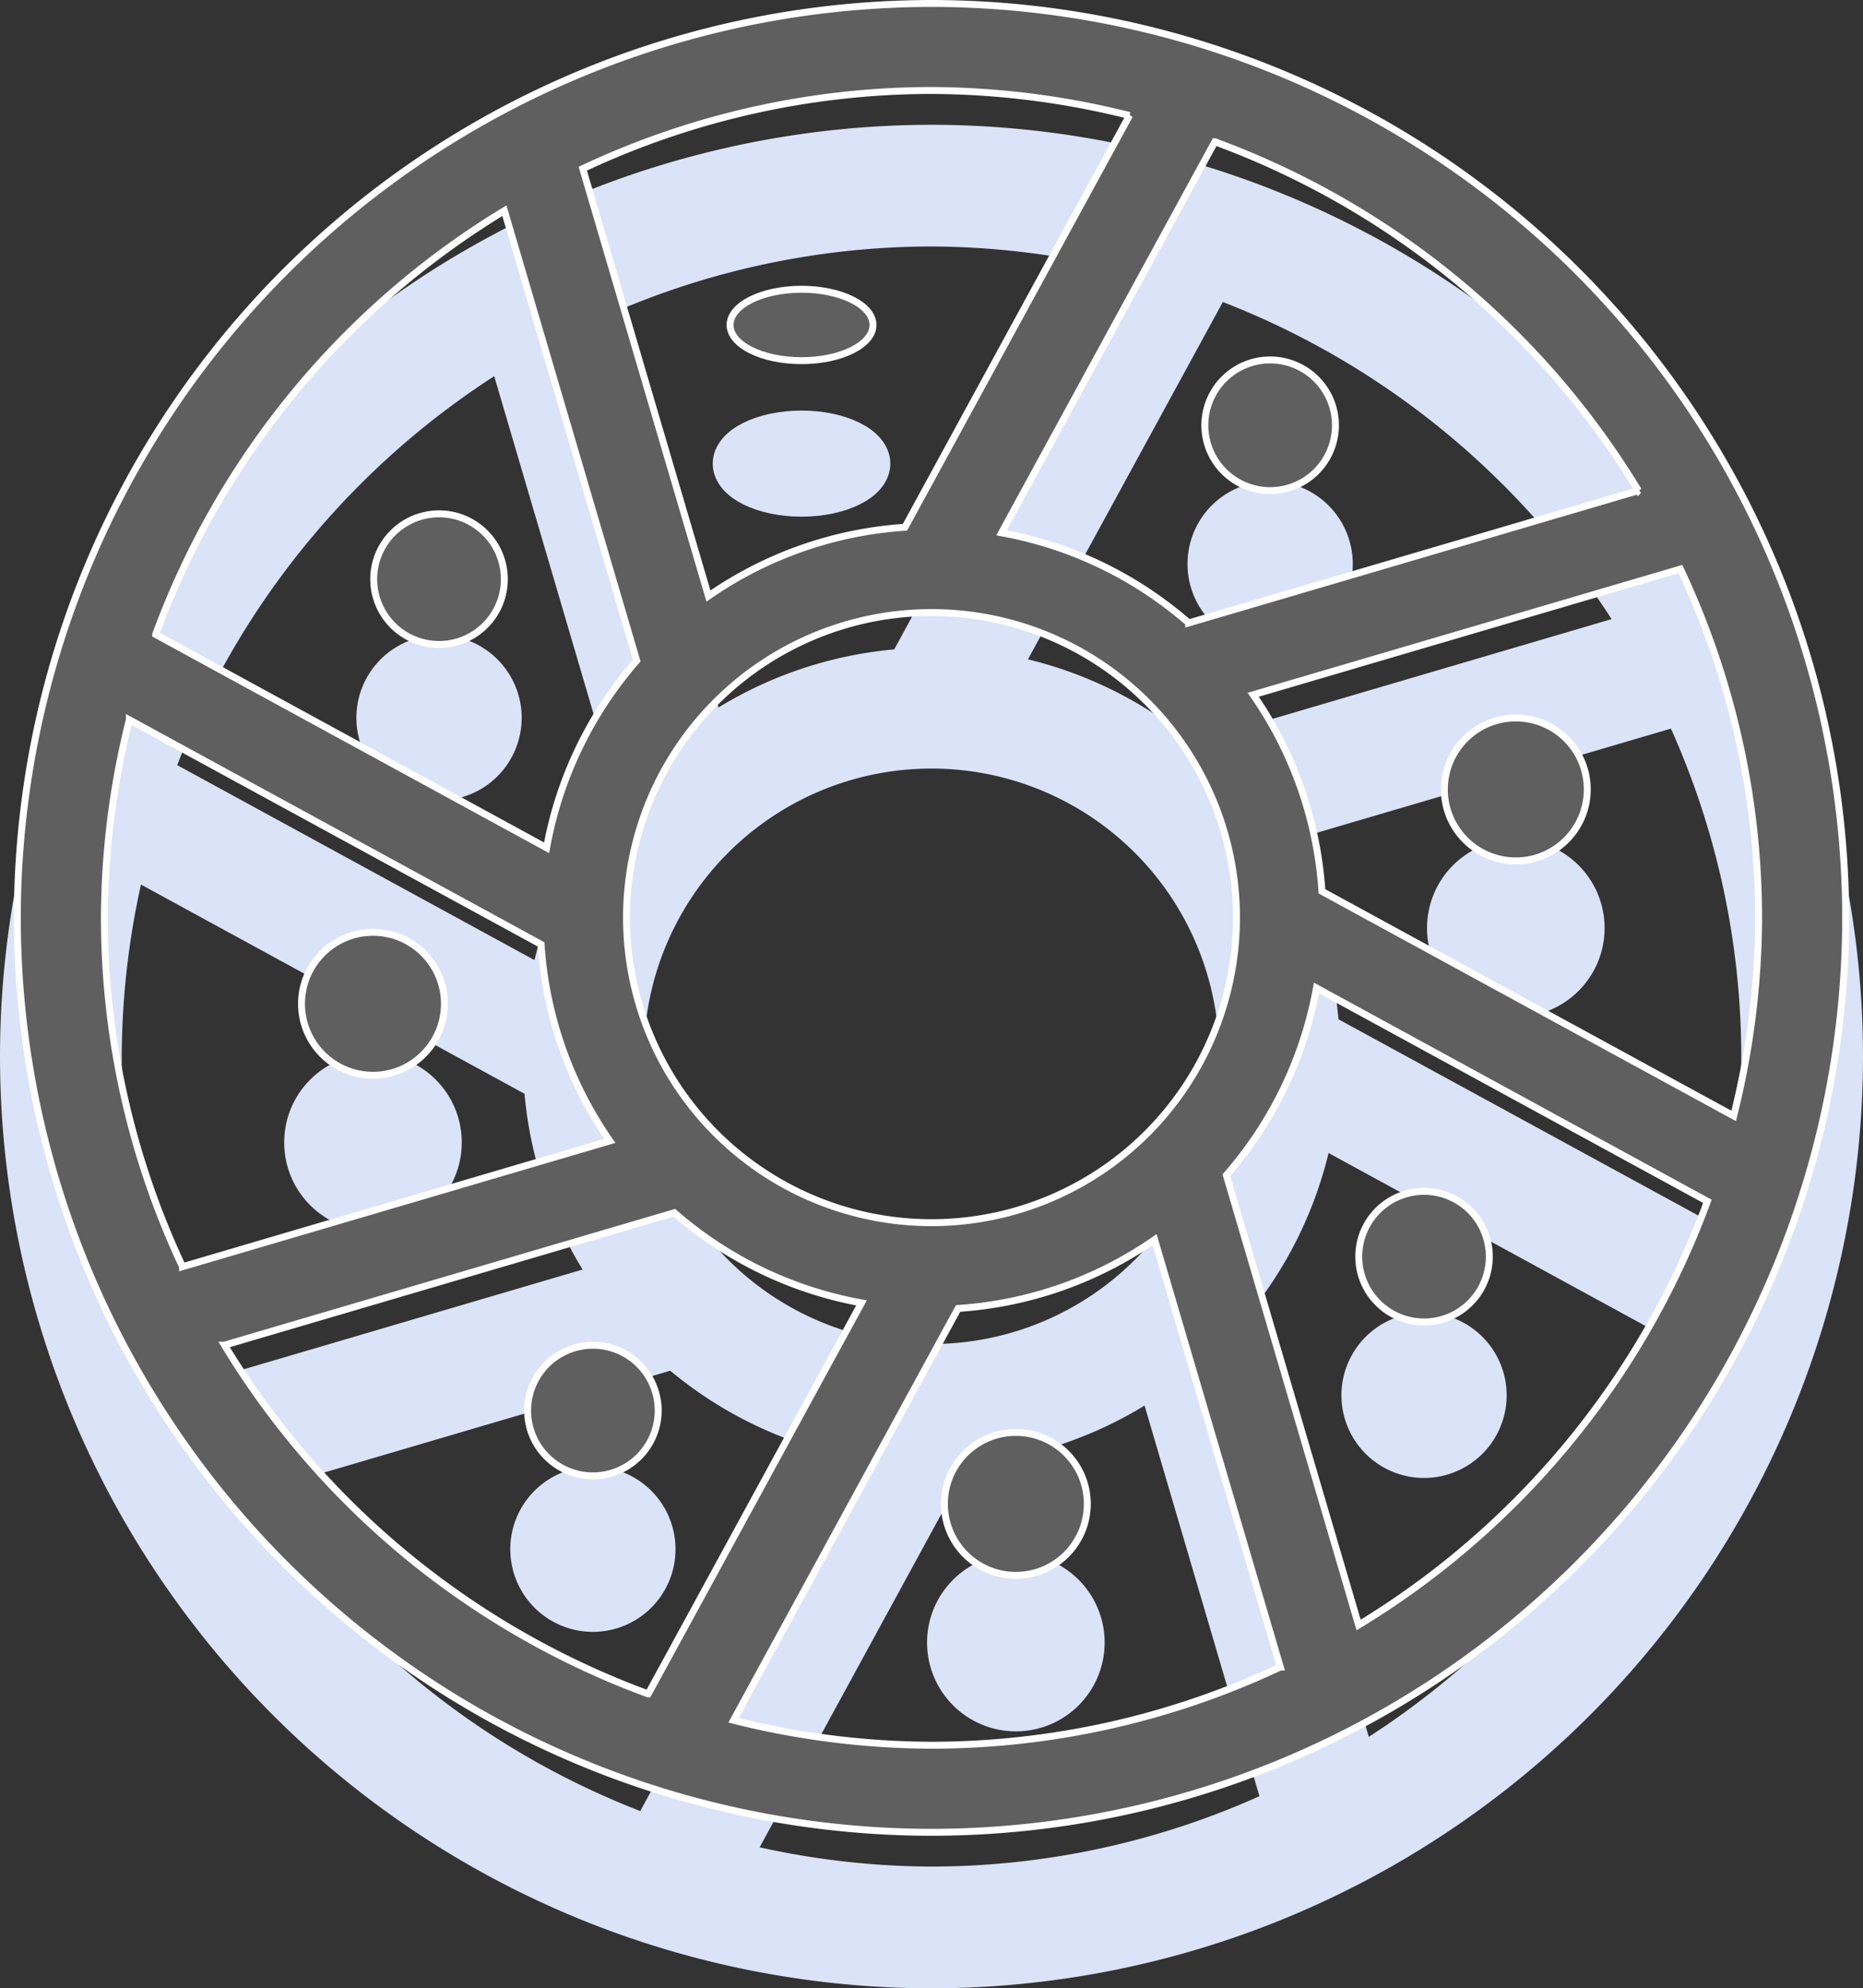<svg xmlns="http://www.w3.org/2000/svg" width="26.878" height="28.678" viewBox="0 0 26.878 28.678">
    <rect x="0" y="0" width="26.878" height="28.678" fill="#333333" stroke="none"/>
    <defs>
        <style>
            .cls-1{fill:#dbe3f8;stroke:#dbe3f8;stroke-width:.5px}.cls-2{fill:#5f5f5f;stroke:#fff;stroke-width:.1px}
        </style>
    </defs>
    <g id="그룹_3466" transform="translate(-295.75 -507.93)">
        <g id="그룹_3447" transform="translate(296 509.98)">
            <path id="패스_2701" d="M14.189-159A13.2 13.2 0 0 0 1-145.811a13.2 13.2 0 0 0 13.189 13.189 13.2 13.2 0 0 0 13.189-13.189A13.2 13.2 0 0 0 14.189-159zm11.573 16.045l-5.94-3.239a5.614 5.614 0 0 0-.992-2.835l6.164-1.813a11.846 11.846 0 0 1 1.128 5.031 11.9 11.9 0 0 1-.36 2.856zm-11.573 1.54a4.4 4.4 0 0 1-4.4-4.4 4.4 4.4 0 0 1 4.4-4.4 4.4 4.4 0 0 1 4.4 4.4 4.4 4.4 0 0 1-4.4 4.4zm10.2-10.559l-6.489 1.909a5.629 5.629 0 0 0-2.7-1.3l3.077-5.64a11.979 11.979 0 0 1 6.111 5.032zm-7.343-5.411l-3.24 5.94a5.617 5.617 0 0 0-2.835.992l-1.813-6.164a11.841 11.841 0 0 1 5.031-1.128 11.9 11.9 0 0 1 2.856.361zm-9.019 1.374l1.909 6.489a5.632 5.632 0 0 0-1.3 2.7l-5.64-3.077a11.979 11.979 0 0 1 5.031-6.112zm-5.411 7.343l5.94 3.239a5.614 5.614 0 0 0 .992 2.835l-6.164 1.814a11.834 11.834 0 0 1-1.128-5.031 11.871 11.871 0 0 1 .36-2.856zm1.374 9.019l6.489-1.909a5.629 5.629 0 0 0 2.7 1.3l-3.077 5.64a11.979 11.979 0 0 1-6.113-5.031zm7.343 5.411l3.24-5.94a5.618 5.618 0 0 0 2.835-.992l1.813 6.164a11.841 11.841 0 0 1-5.031 1.128 11.87 11.87 0 0 1-2.857-.36zm9.018-1.374l-1.908-6.488a5.632 5.632 0 0 0 1.3-2.7l5.64 3.077a11.98 11.98 0 0 1-5.032 6.111z" class="cls-1" transform="translate(-1 159)"/>
            <ellipse id="타원_139" cx="1.031" cy=".515" class="cls-1" rx="1.031" ry=".515" transform="translate(10.283 4.122)"/>
            <circle id="타원_140" cx="1.031" cy="1.031" r="1.031" class="cls-1" transform="translate(13.375 20.61)"/>
            <path id="패스_2702" d="M10.795-145.67a.942.942 0 0 0 0-1.333.942.942 0 0 0-1.332 0 .942.942 0 0 0 0 1.333.943.943 0 0 0 1.332 0z" class="cls-1" transform="translate(-4.045 154.64)"/>
            <path id="패스_2703" d="M32.09-131.445a.942.942 0 0 0 0 1.332.942.942 0 0 0 1.332 0 .942.942 0 0 0 0-1.332.942.942 0 0 0-1.332 0z" class="cls-1" transform="translate(-12.461 148.854)"/>
            <circle id="타원_141" cx="1.031" cy="1.031" r="1.031" class="cls-1" transform="translate(4.1 13.397)"/>
            <circle id="타원_142" cx="1.031" cy="1.031" r="1.031" class="cls-1" transform="translate(20.588 10.305)"/>
            <path id="패스_2704" d="M14.33-127.91a.942.942 0 0 0-1.332 0 .942.942 0 0 0 0 1.332.942.942 0 0 0 1.332 0 .942.942 0 0 0 0-1.332z" class="cls-1" transform="translate(-5.36 147.539)"/>
            <path id="패스_2705" d="M28.554-149.205a.942.942 0 0 0 1.333 0 .942.942 0 0 0 0-1.332.942.942 0 0 0-1.333 0 .943.943 0 0 0 0 1.332z" class="cls-1" transform="translate(-11.146 155.955)"/>
        </g>
        <g id="그룹_3379" transform="translate(296 507.98)">
            <path id="패스_2701-2" d="M14.189-159A13.2 13.2 0 0 0 1-145.811a13.2 13.2 0 0 0 13.189 13.189 13.2 13.2 0 0 0 13.189-13.189A13.2 13.2 0 0 0 14.189-159zm11.573 16.045l-5.94-3.239a5.614 5.614 0 0 0-.992-2.835l6.164-1.813a11.846 11.846 0 0 1 1.128 5.031 11.9 11.9 0 0 1-.36 2.856zm-11.573 1.54a4.4 4.4 0 0 1-4.4-4.4 4.4 4.4 0 0 1 4.4-4.4 4.4 4.4 0 0 1 4.4 4.4 4.4 4.4 0 0 1-4.4 4.4zm10.2-10.559l-6.489 1.909a5.629 5.629 0 0 0-2.7-1.3l3.077-5.64a11.979 11.979 0 0 1 6.111 5.032zm-7.343-5.411l-3.24 5.94a5.617 5.617 0 0 0-2.835.992l-1.813-6.164a11.841 11.841 0 0 1 5.031-1.128 11.9 11.9 0 0 1 2.856.361zm-9.019 1.374l1.909 6.489a5.632 5.632 0 0 0-1.3 2.7l-5.64-3.077a11.979 11.979 0 0 1 5.031-6.112zm-5.411 7.343l5.94 3.239a5.614 5.614 0 0 0 .992 2.835l-6.164 1.814a11.834 11.834 0 0 1-1.128-5.031 11.871 11.871 0 0 1 .36-2.856zm1.374 9.019l6.489-1.909a5.629 5.629 0 0 0 2.7 1.3l-3.077 5.64a11.979 11.979 0 0 1-6.113-5.031zm7.343 5.411l3.24-5.94a5.618 5.618 0 0 0 2.835-.992l1.813 6.164a11.841 11.841 0 0 1-5.031 1.128 11.87 11.87 0 0 1-2.857-.36zm9.018-1.374l-1.908-6.488a5.632 5.632 0 0 0 1.3-2.7l5.64 3.077a11.98 11.98 0 0 1-5.032 6.111z" class="cls-2" transform="translate(-1 159)"/>
            <ellipse id="타원_139-2" cx="1.031" cy=".515" class="cls-2" rx="1.031" ry=".515" transform="translate(10.283 4.122)"/>
            <circle id="타원_140-2" cx="1.031" cy="1.031" r="1.031" class="cls-2" transform="translate(13.375 20.61)"/>
            <path id="패스_2702-2" d="M10.795-145.67a.942.942 0 0 0 0-1.333.942.942 0 0 0-1.332 0 .942.942 0 0 0 0 1.333.943.943 0 0 0 1.332 0z" class="cls-2" transform="translate(-4.045 154.64)"/>
            <path id="패스_2703-2" d="M32.09-131.445a.942.942 0 0 0 0 1.332.942.942 0 0 0 1.332 0 .942.942 0 0 0 0-1.332.942.942 0 0 0-1.332 0z" class="cls-2" transform="translate(-12.461 148.854)"/>
            <circle id="타원_141-2" cx="1.031" cy="1.031" r="1.031" class="cls-2" transform="translate(4.1 13.397)"/>
            <circle id="타원_142-2" cx="1.031" cy="1.031" r="1.031" class="cls-2" transform="translate(20.588 10.305)"/>
            <path id="패스_2704-2" d="M14.33-127.91a.942.942 0 0 0-1.332 0 .942.942 0 0 0 0 1.332.942.942 0 0 0 1.332 0 .942.942 0 0 0 0-1.332z" class="cls-2" transform="translate(-5.36 147.539)"/>
            <path id="패스_2705-2" d="M28.554-149.205a.942.942 0 0 0 1.333 0 .942.942 0 0 0 0-1.332.942.942 0 0 0-1.333 0 .943.943 0 0 0 0 1.332z" class="cls-2" transform="translate(-11.146 155.955)"/>
        </g>
    </g>
</svg>
